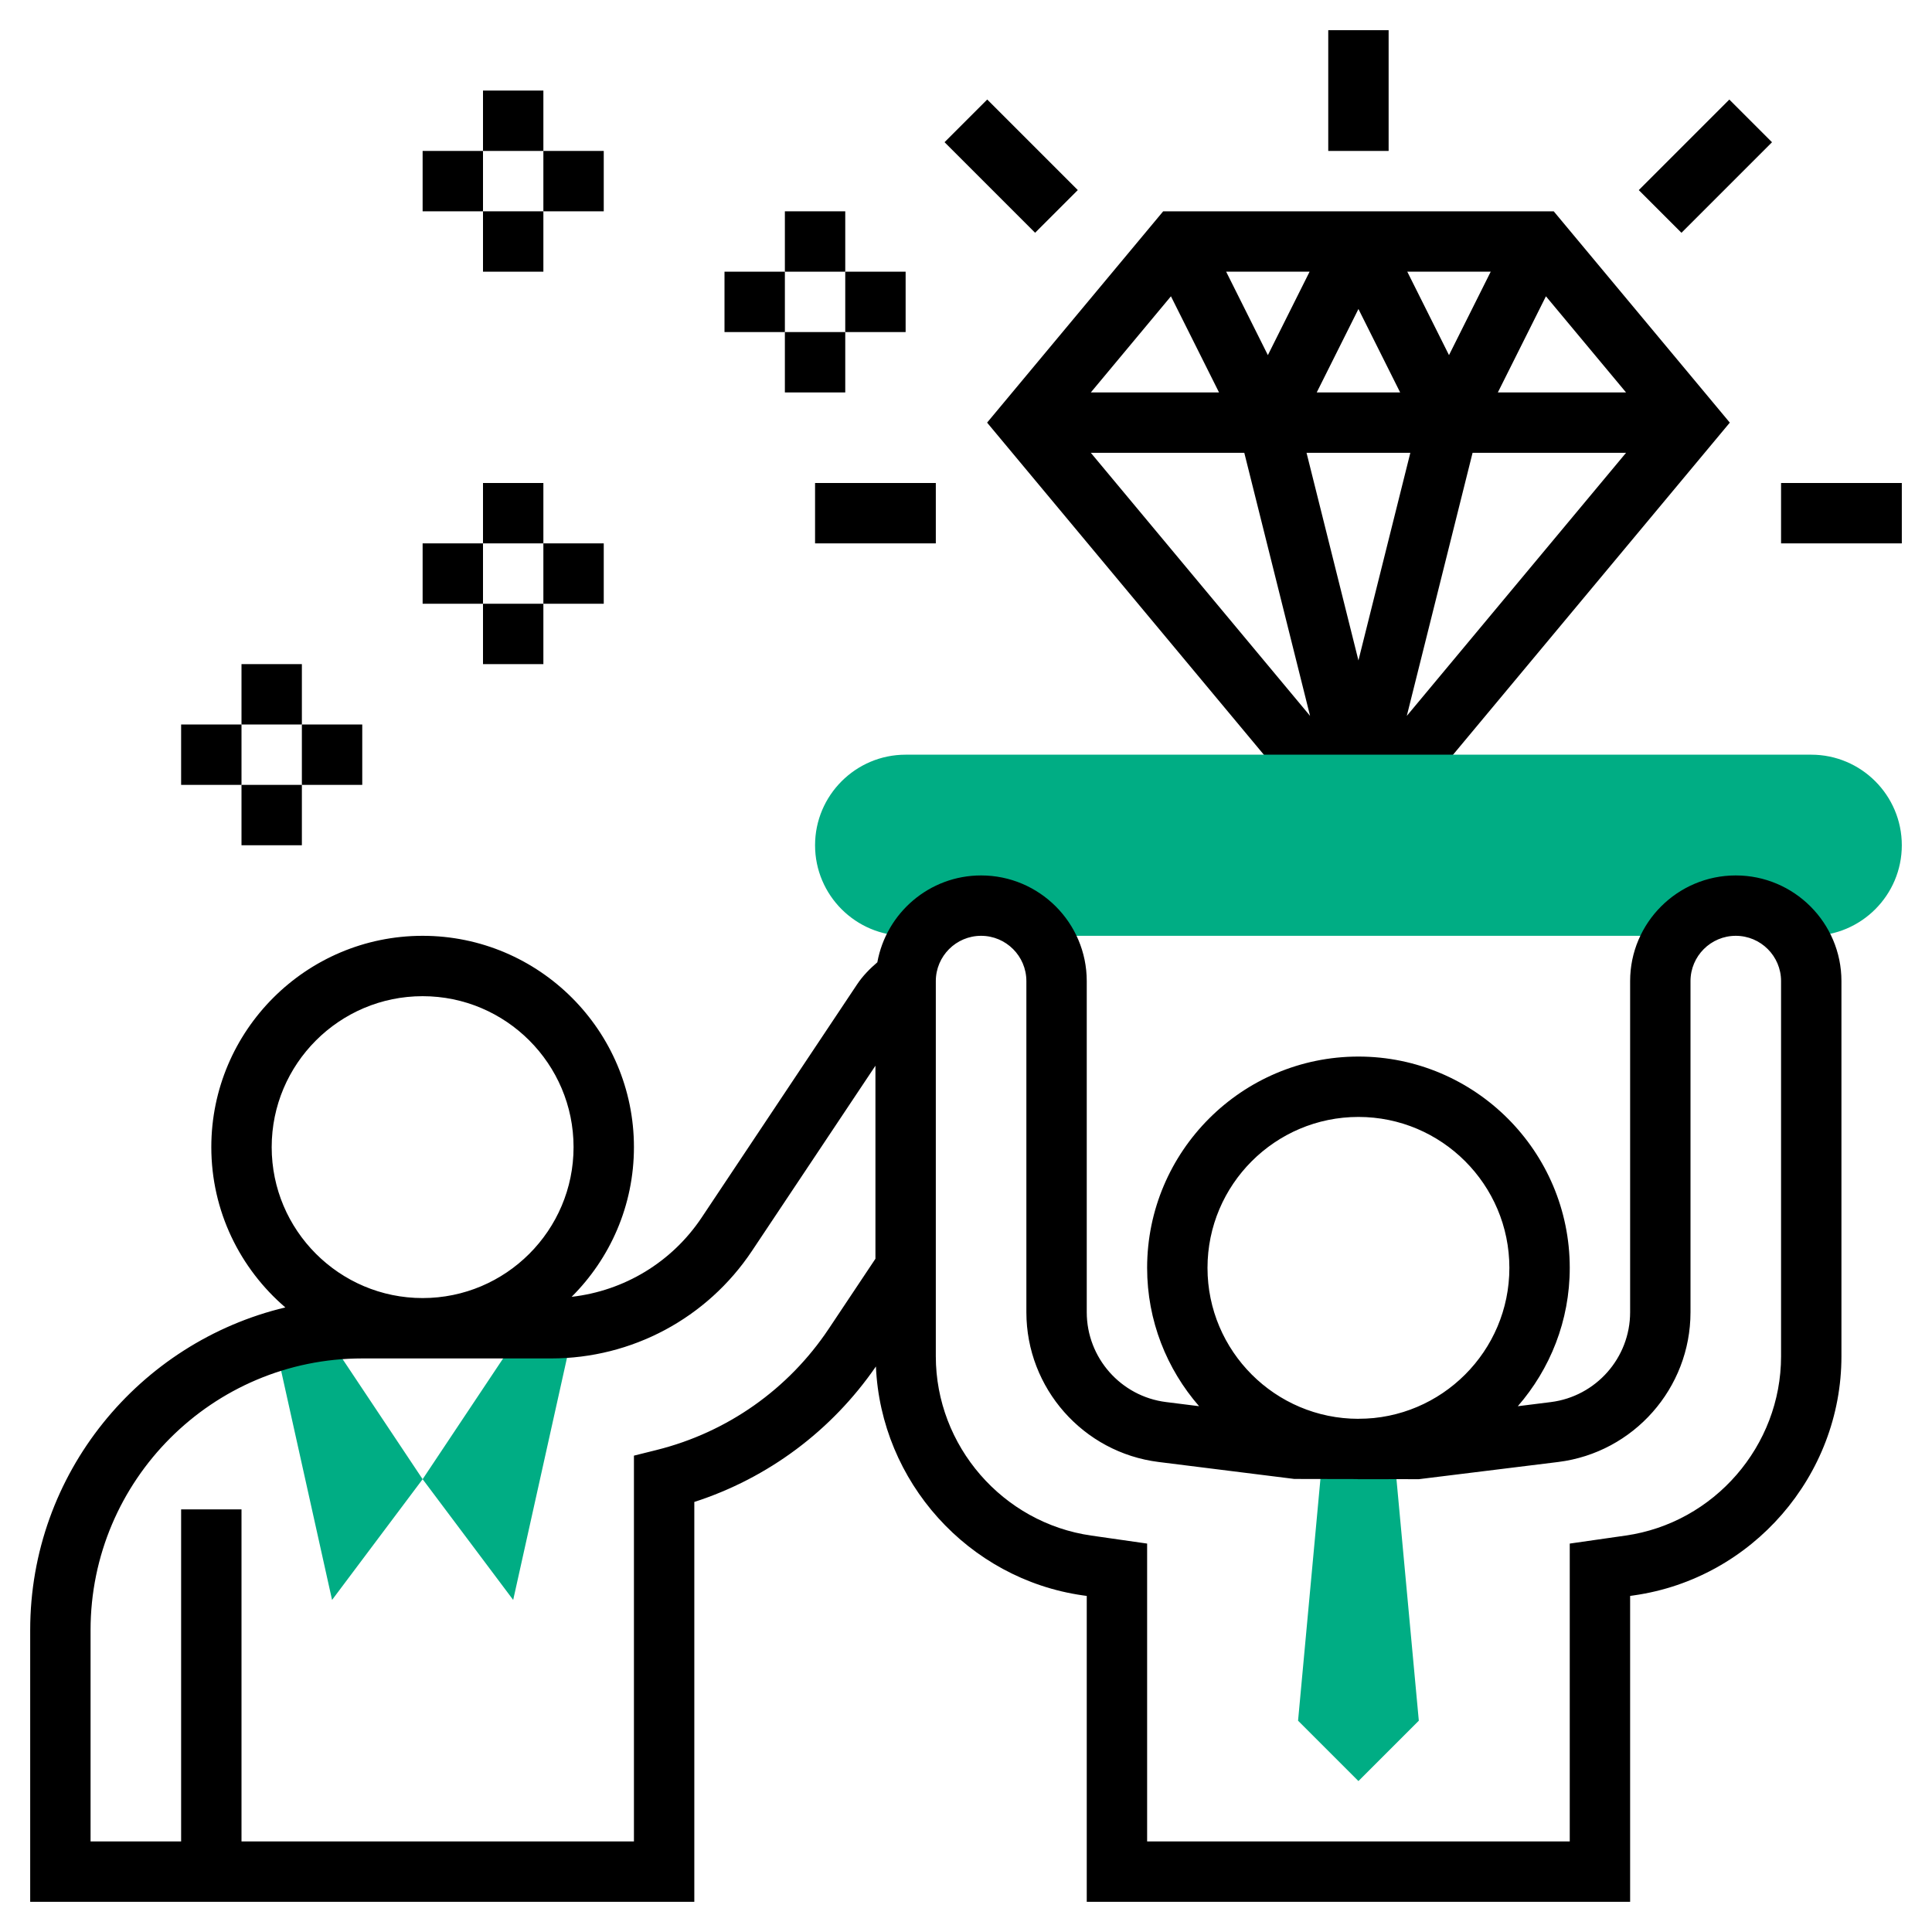 <?xml version="1.0"?>
<svg xmlns="http://www.w3.org/2000/svg" id="Layer_35" enable-background="new 0 0 64 64" height="512px" viewBox="0 0 64 64" width="512px" class="hovered-paths"><g><path d="m43.835 47.976-.835 9.024 2 2 2-2-.835-9.024z" fill="#f0bc5e" data-original="#F0BC5E" class="hovered-path active-path" style="fill:#00AD84" data-old_color="#f0bc5e"/><path d="m45 47h1v2h-1z" data-original="#000000" class="" style="fill:#000000"/><path d="m17.333 44-3.333 5 3 4 2-9z" fill="#f0bc5e" data-original="#F0BC5E" class="hovered-path active-path" style="fill:#00AD84" data-old_color="#f0bc5e"/><path d="m9.096 44.432 1.904 8.568 3-4-3.273-4.91z" fill="#f0bc5e" data-original="#F0BC5E" class="hovered-path active-path" style="fill:#00AD84" data-old_color="#f0bc5e"/><path d="m44 1h2v4h-2z" data-original="#000000" class="" style="fill:#000000"/><path d="m32.5 3.379h2v4.243h-2z" transform="matrix(.707 -.707 .707 .707 5.923 25.299)" data-original="#000000" class="" style="fill:#000000"/><path d="m27 16h4v2h-4z" data-original="#000000" class="" style="fill:#000000"/><path d="m59 16h4v2h-4z" data-original="#000000" class="" style="fill:#000000"/><path d="m54.379 4.5h4.243v2h-4.243z" transform="matrix(.707 -.707 .707 .707 12.659 41.562)" data-original="#000000" class="" style="fill:#000000"/><path d="m57.302 14-5.833-7h-12.937l-5.833 7 10.534 12.641.743-.619.055.221.969-.243.97.242.055-.221.743.619zm-10.684-5h2.764l-1.382 2.764zm-.236 4h-2.764l1.382-2.764zm-4.382-1.236-1.382-2.764h2.764zm-1.618 1.236h-4.247l2.654-3.185zm6.337 2-1.719 6.877-1.719-6.877zm4.492-5.185 2.654 3.185h-4.247zm-15.076 5.185h5.084l2.179 8.715zm12.646 0h5.084l-7.263 8.715z" data-original="#000000" class="" style="fill:#000000"/><path d="m60 25h-30c-1.654 0-3 1.346-3 3s1.346 3 3 3h.511c.456-.604 1.173-1 1.989-1s1.532.396 1.989 1h21.023c.456-.604 1.173-1 1.989-1s1.532.396 1.989 1h.51c1.654 0 3-1.346 3-3s-1.346-3-3-3z" fill="#f0bc5e" data-original="#F0BC5E" class="hovered-path active-path" style="fill:#00AD84" data-old_color="#f0bc5e"/><path d="m57.5 29c-1.93 0-3.5 1.57-3.5 3.5v10.969c0 1.51-1.13 2.789-2.628 2.977l-1.093.137c1.069-1.23 1.721-2.83 1.721-4.583 0-3.859-3.14-7-7-7s-7 3.141-7 7c0 1.753.652 3.353 1.721 4.582l-1.093-.137c-1.498-.187-2.628-1.466-2.628-2.976v-10.969c0-1.93-1.57-3.5-3.5-3.5-1.716 0-3.141 1.244-3.437 2.877-.251.215-.483.45-.669.729l-5.148 7.723c-.988 1.482-2.566 2.431-4.31 2.63 1.274-1.27 2.064-3.024 2.064-4.959 0-3.859-3.14-7-7-7s-7 3.141-7 7c0 2.123.954 4.025 2.452 5.31-4.839 1.154-8.452 5.503-8.452 10.69v9h22v-13.246c2.444-.789 4.551-2.362 6.016-4.488.163 3.81 3.05 7.039 6.853 7.583l.131.018v10.133h18v-10.133l.131-.019c3.916-.56 6.869-3.964 6.869-7.92v-12.428c0-1.93-1.57-3.5-3.5-3.5zm-12.5 8c2.757 0 5 2.243 5 5s-2.243 5-5 5-5-2.243-5-5 2.243-5 5-5zm-36 1c0-2.757 2.243-5 5-5s5 2.243 5 5-2.243 5-5 5-5-2.243-5-5zm18.455 6.015c-1.337 2.005-3.36 3.431-5.698 4.016l-.757.189v12.78h-13v-11h-2v11h-3v-7c0-4.963 4.038-9 9-9h6.254c2.681 0 5.169-1.332 6.656-3.562l4.09-6.135v6.395zm31.545.914c0 2.967-2.215 5.521-5.152 5.939l-1.848.265v9.867h-14v-9.867l-1.849-.265c-2.936-.419-5.151-2.972-5.151-5.939v-12.429c0-.827.673-1.5 1.5-1.5s1.5.673 1.5 1.5v10.969c0 2.517 1.883 4.649 4.38 4.961l4.496.562 2.046.004c.026 0 .052.004.078.004.024 0 .048-.003.072-.004l1.928.004 4.62-.57c2.497-.312 4.38-2.444 4.38-4.961v-10.969c0-.827.673-1.5 1.5-1.5s1.5.673 1.5 1.5z" data-original="#000000" class="" style="fill:#000000"/><path d="m16 16h2v2h-2z" data-original="#000000" class="" style="fill:#000000"/><path d="m14 18h2v2h-2z" data-original="#000000" class="" style="fill:#000000"/><path d="m16 20h2v2h-2z" data-original="#000000" class="" style="fill:#000000"/><path d="m18 18h2v2h-2z" data-original="#000000" class="" style="fill:#000000"/><path d="m26 7h2v2h-2z" data-original="#000000" class="" style="fill:#000000"/><path d="m24 9h2v2h-2z" data-original="#000000" class="" style="fill:#000000"/><path d="m26 11h2v2h-2z" data-original="#000000" class="" style="fill:#000000"/><path d="m28 9h2v2h-2z" data-original="#000000" class="" style="fill:#000000"/><path d="m16 3h2v2h-2z" data-original="#000000" class="" style="fill:#000000"/><path d="m14 5h2v2h-2z" data-original="#000000" class="" style="fill:#000000"/><path d="m16 7h2v2h-2z" data-original="#000000" class="" style="fill:#000000"/><path d="m18 5h2v2h-2z" data-original="#000000" class="" style="fill:#000000"/><path d="m8 22h2v2h-2z" data-original="#000000" class="" style="fill:#000000"/><path d="m6 24h2v2h-2z" data-original="#000000" class="" style="fill:#000000"/><path d="m8 26h2v2h-2z" data-original="#000000" class="" style="fill:#000000"/><path d="m10 24h2v2h-2z" data-original="#000000" class="" style="fill:#000000"/></g> </svg>
